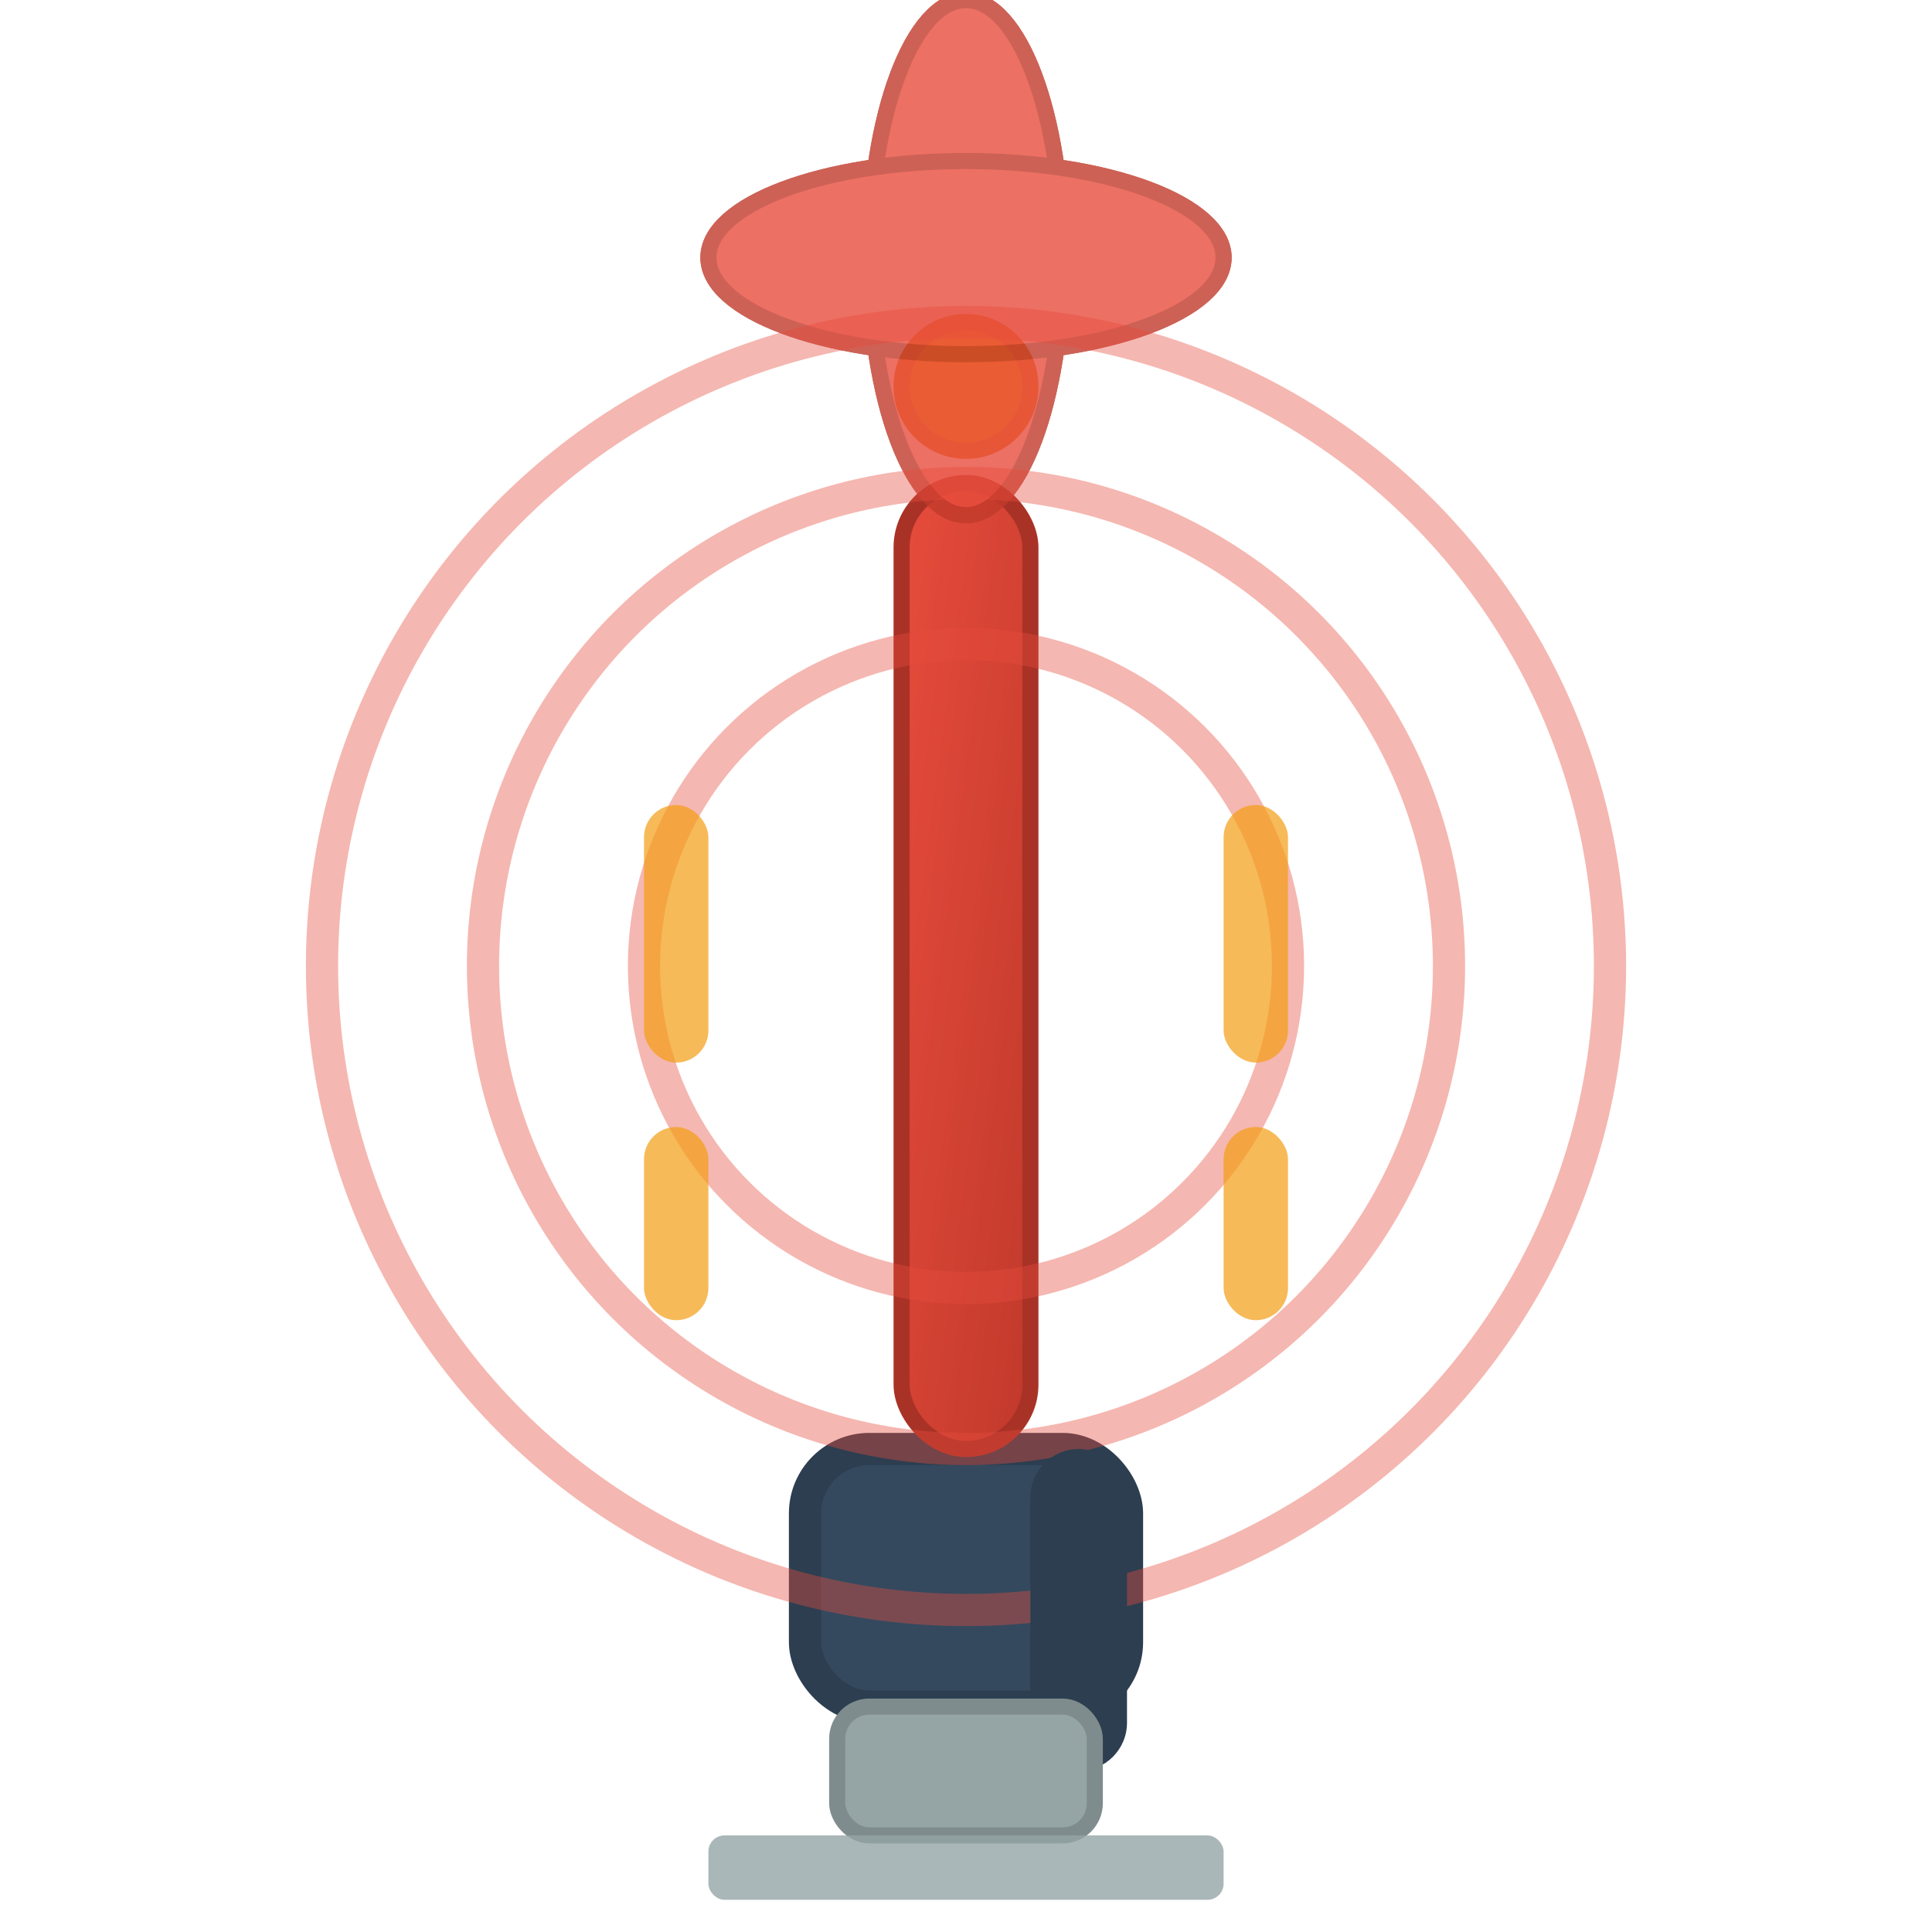 <svg width="60" height="60" viewBox="0 0 60 60" xmlns="http://www.w3.org/2000/svg">
  <defs>
    <linearGradient id="videoAntennaGradient" x1="0%" y1="0%" x2="100%" y2="100%">
      <stop offset="0%" style="stop-color:#e74c3c;stop-opacity:1" />
      <stop offset="100%" style="stop-color:#c0392b;stop-opacity:1" />
    </linearGradient>
  </defs>
  
  <!-- Antenna base/connector -->
  <rect x="25" y="45" width="10" height="8" rx="2" fill="#34495e" stroke="#2c3e50" stroke-width="1"/>
  
  <!-- Main antenna element -->
  <rect x="28" y="15" width="4" height="30" rx="2" fill="url(#videoAntennaGradient)" stroke="#a93226" stroke-width="0.5"/>
  
  <!-- Antenna tip -->
  <circle cx="30" cy="12" r="2" fill="#f39c12" stroke="#e67e22" stroke-width="0.5"/>
  
  <!-- Cloverleaf petals -->
  <g fill="#e74c3c" stroke="#c0392b" stroke-width="0.5" opacity="0.8">
    <ellipse cx="30" cy="8" rx="3" ry="8" transform="rotate(0 30 8)"/>
    <ellipse cx="30" cy="8" rx="3" ry="8" transform="rotate(90 30 8)"/>
    <ellipse cx="30" cy="8" rx="3" ry="8" transform="rotate(180 30 8)"/>
    <ellipse cx="30" cy="8" rx="3" ry="8" transform="rotate(270 30 8)"/>
  </g>
  
  <!-- Signal waves -->
  <g stroke="#e74c3c" stroke-width="1" fill="none" opacity="0.4">
    <circle cx="30" cy="30" r="10"/>
    <circle cx="30" cy="30" r="15"/>
    <circle cx="30" cy="30" r="20"/>
  </g>
  
  <!-- Coaxial cable -->
  <rect x="32" y="45" width="3" height="10" rx="1.5" fill="#2c3e50"/>
  
  <!-- SMA connector -->
  <rect x="26" y="53" width="8" height="4" rx="1" fill="#95a5a6" stroke="#7f8c8d" stroke-width="0.5"/>
  
  <!-- Frequency bands indicator -->
  <g fill="#f39c12" opacity="0.7">
    <rect x="20" y="25" width="2" height="8" rx="1"/>
    <rect x="38" y="25" width="2" height="8" rx="1"/>
    <rect x="20" y="35" width="2" height="6" rx="1"/>
    <rect x="38" y="35" width="2" height="6" rx="1"/>
  </g>
  
  <!-- 5.8GHz label -->
  <rect x="22" y="57" width="16" height="2" rx="0.5" fill="#95a5a6" opacity="0.8"/>
</svg>
